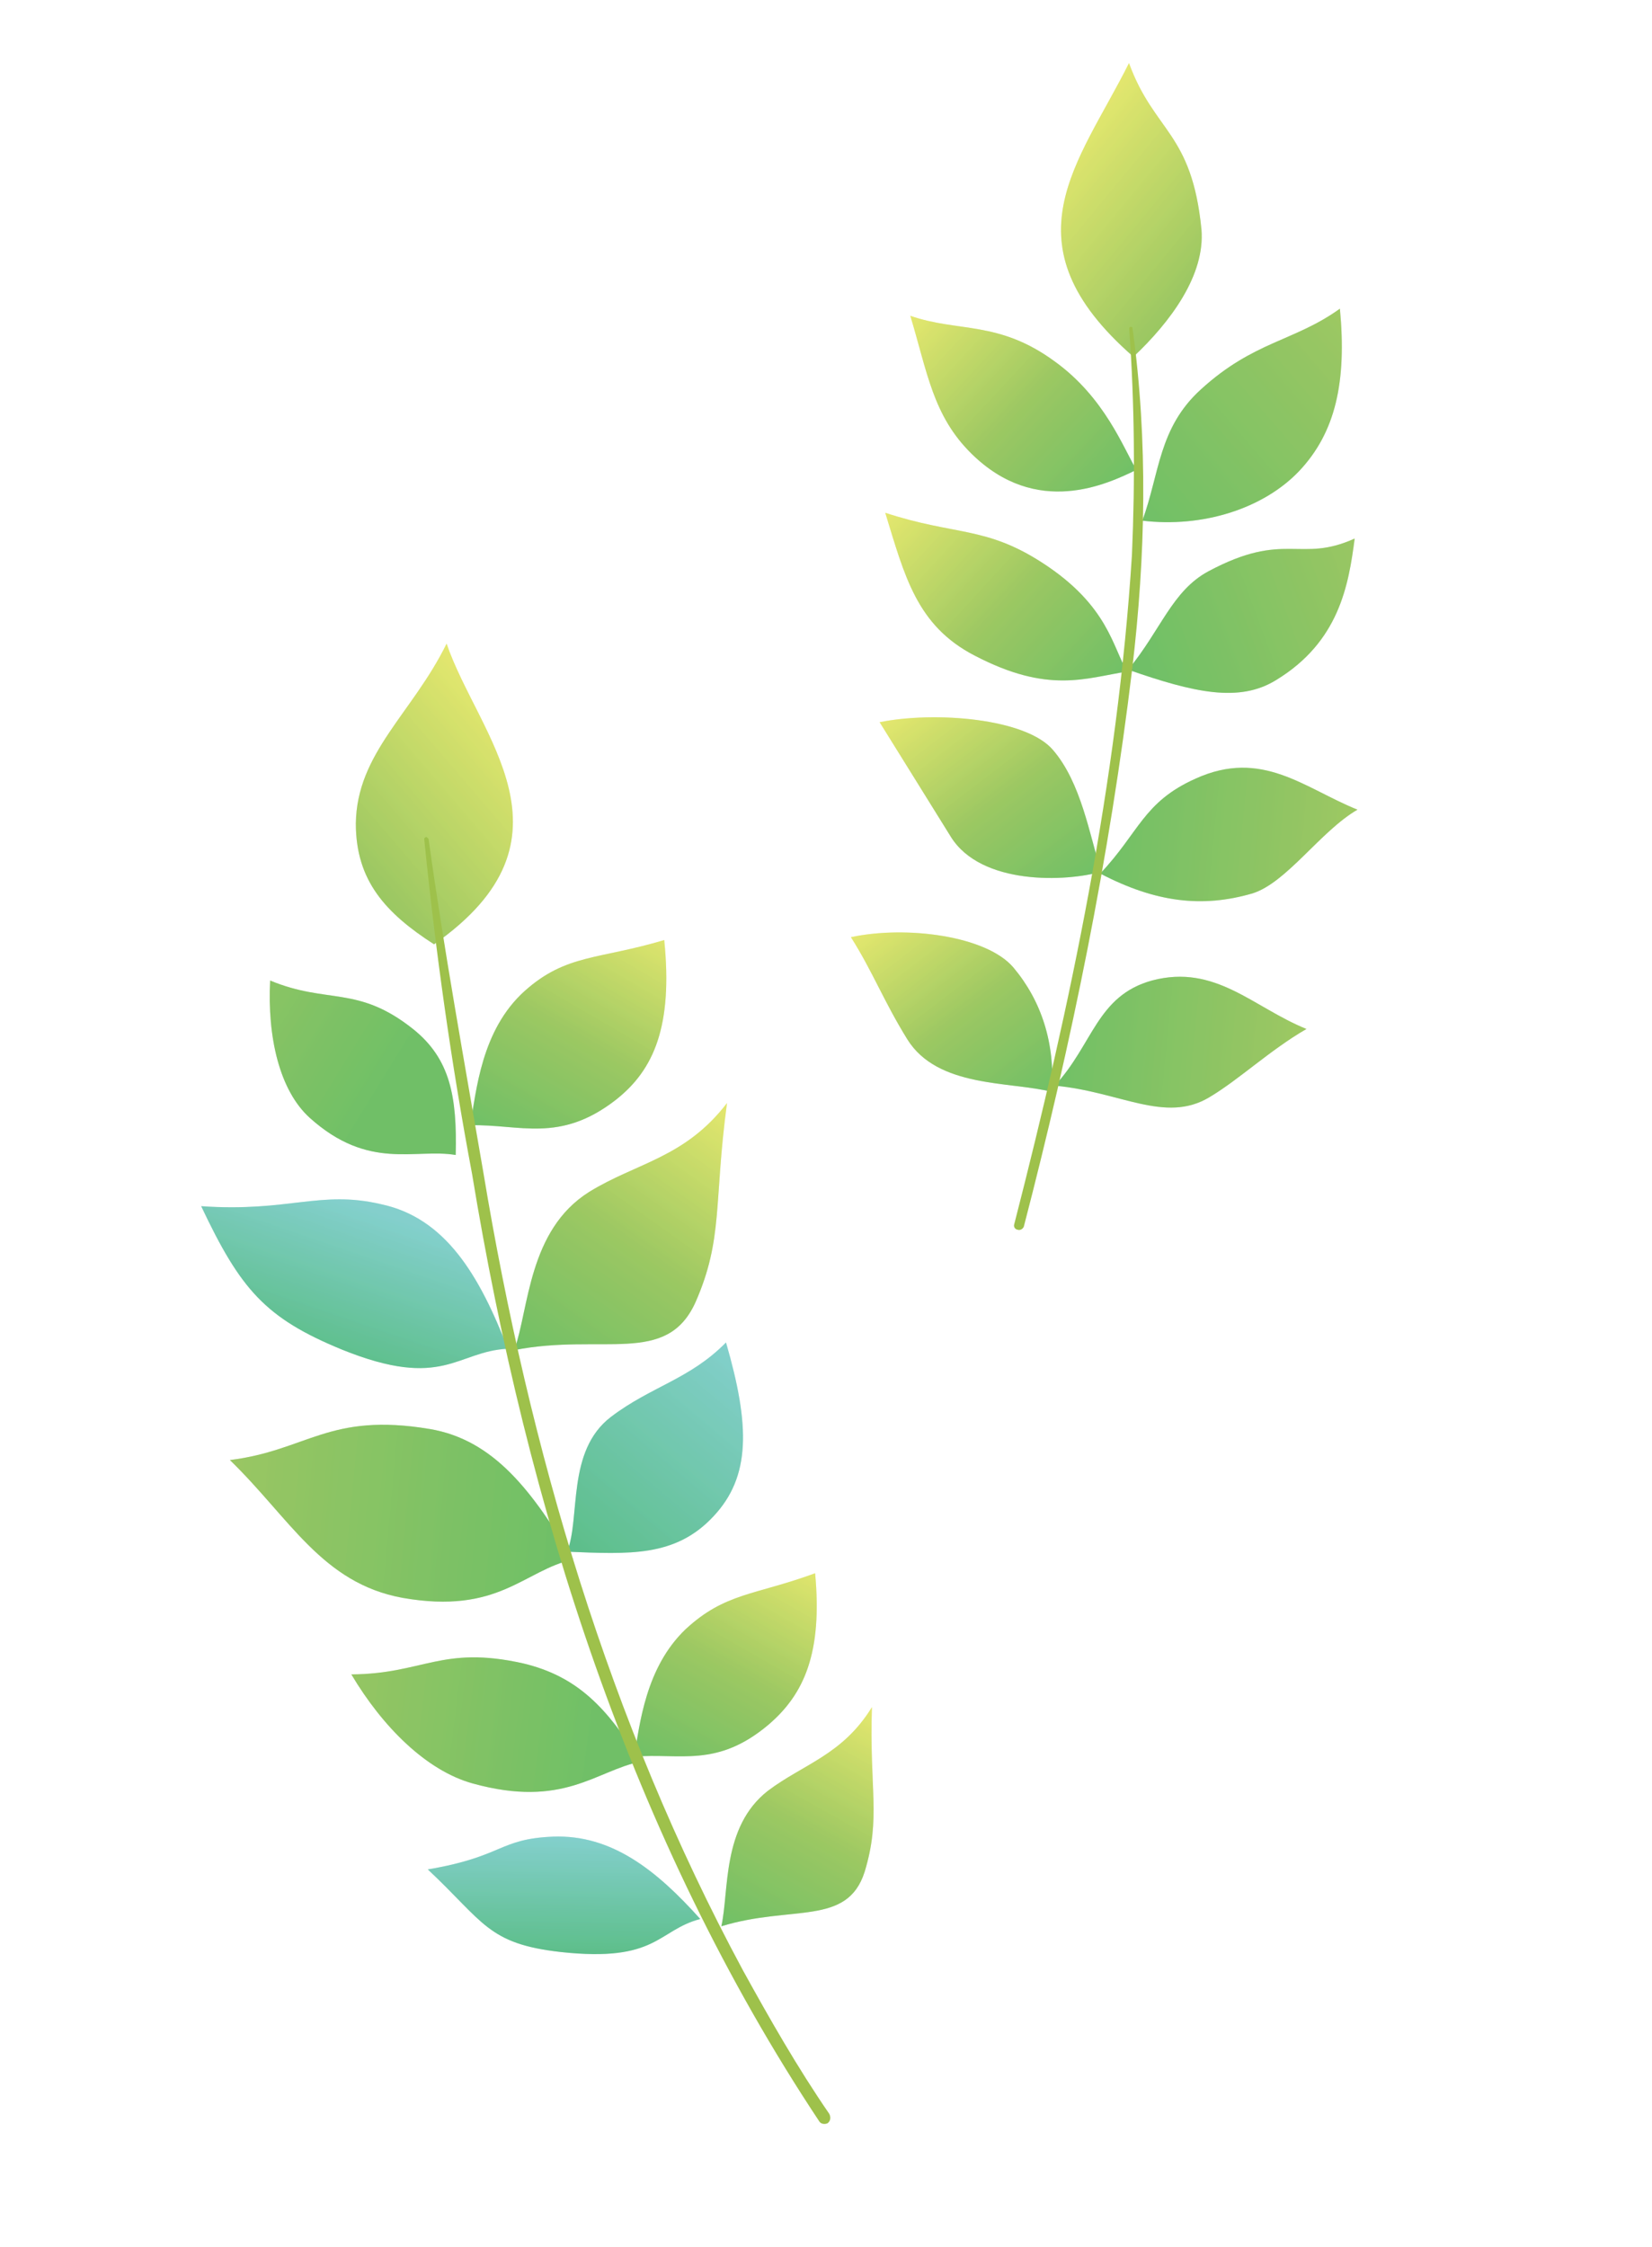 <svg width="253" height="344" viewBox="0 0 253 344" fill="none" xmlns="http://www.w3.org/2000/svg">
<path d="M80.364 151.692C86.719 146.019 91.685 146.916 101.727 143.906C103.045 157.027 100.186 163.76 94.299 168.381C85.691 175.061 79.613 172.068 72.001 172.259C72.975 167.004 73.67 157.707 80.364 151.692Z" fill="url(#paint0_linear_136_56324)"/>
<path style="mix-blend-mode:color-dodge" opacity="0.28" d="M80.364 151.692C86.719 146.019 91.685 146.916 101.727 143.906C103.045 157.027 100.186 163.76 94.299 168.381C85.691 175.061 79.613 172.068 72.001 172.259C72.975 167.004 73.67 157.707 80.364 151.692Z" fill="url(#paint1_linear_136_56324)"/>
<path d="M104.998 249.406C111.091 243.787 115.556 244.24 124.835 240.839C125.965 253.042 123.157 259.355 117.69 264.026C109.765 270.703 104.083 268.312 97.103 268.921C98 263.955 98.828 255.314 104.998 249.406Z" fill="url(#paint2_linear_136_56324)"/>
<path style="mix-blend-mode:color-dodge" opacity="0.28" d="M104.998 249.406C111.091 243.787 115.556 244.24 124.835 240.839C125.965 253.042 123.157 259.355 117.69 264.026C109.765 270.703 104.083 268.312 97.103 268.921C98 263.955 98.828 255.314 104.998 249.406Z" fill="url(#paint3_linear_136_56324)"/>
<path d="M90.213 182.47C97.492 177.975 104.866 177.287 111.34 168.857C109.281 184.172 110.801 189.6 106.512 199.359C102.092 209.145 92.302 204.042 78.767 206.674C81.023 200.337 80.892 188.339 90.213 182.47Z" fill="url(#paint4_linear_136_56324)"/>
<path style="mix-blend-mode:color-dodge" opacity="0.28" d="M90.213 182.47C97.492 177.975 104.866 177.287 111.34 168.857C109.281 184.172 110.801 189.6 106.512 199.359C102.092 209.145 92.302 204.042 78.767 206.674C81.023 200.337 80.892 188.339 90.213 182.47Z" fill="url(#paint5_linear_136_56324)"/>
<path d="M117.577 274.16C123.02 270.041 129.026 268.675 133.536 261.331C133.119 273.987 134.949 278.259 132.412 286.566C129.745 294.9 121.276 291.577 110.474 294.879C111.684 289.439 110.513 279.704 117.577 274.16Z" fill="url(#paint6_linear_136_56324)"/>
<path style="mix-blend-mode:color-dodge" opacity="0.28" d="M117.577 274.16C123.02 270.041 129.026 268.675 133.536 261.331C133.119 273.987 134.949 278.259 132.412 286.566C129.745 294.9 121.276 291.577 110.474 294.879C111.684 289.439 110.513 279.704 117.577 274.16Z" fill="url(#paint7_linear_136_56324)"/>
<path d="M93.567 216.901C99.716 212.227 105.645 211.151 111.186 205.509C114.891 218.278 114.978 226.049 109.255 232.138C103.427 238.386 96.363 237.918 86.857 237.54C88.935 232.332 86.711 222.129 93.567 216.901Z" fill="url(#paint8_linear_136_56324)"/>
<path style="mix-blend-mode:color-dodge" opacity="0.28" d="M93.567 216.901C99.716 212.227 105.645 211.151 111.186 205.509C114.891 218.278 114.978 226.049 109.255 232.138C103.427 238.386 96.363 237.918 86.857 237.54C88.935 232.332 86.711 222.129 93.567 216.901Z" fill="url(#paint9_linear_136_56324)"/>
<path d="M54.497 126.102C54.607 115.285 63.192 109.156 68.396 98.527C73.183 112.578 89.661 128.337 66.471 144.559C59.073 139.787 54.509 134.845 54.497 126.102Z" fill="url(#paint10_linear_136_56324)"/>
<path style="mix-blend-mode:color-dodge" opacity="0.28" d="M54.497 126.102C54.607 115.285 63.192 109.156 68.396 98.527C73.183 112.578 89.661 128.337 66.471 144.559C59.073 139.787 54.509 134.845 54.497 126.102Z" fill="url(#paint11_linear_136_56324)"/>
<path d="M63.246 157.516C54.763 150.78 50.181 153.766 41.37 150.103C40.935 158.664 42.756 166.9 47.448 171.132C56.489 179.258 63.562 175.761 69.789 176.81C70.012 167.883 68.963 162.085 63.246 157.516Z" fill="url(#paint12_linear_136_56324)"/>
<path style="mix-blend-mode:color-dodge" opacity="0.28" d="M63.246 157.516C54.763 150.78 50.181 153.766 41.37 150.103C40.935 158.664 42.756 166.9 47.448 171.132C56.489 179.258 63.562 175.761 69.789 176.81C70.012 167.883 68.963 162.085 63.246 157.516Z" fill="url(#paint13_linear_136_56324)"/>
<path d="M80.106 254.633C67.65 251.852 64.86 256.249 53.807 256.323C58.594 264.362 65.292 271.054 72.389 273.018C86.294 276.869 91.257 271.072 98.077 269.677C92.974 261.429 88.437 256.618 80.106 254.633Z" fill="url(#paint14_linear_136_56324)"/>
<path style="mix-blend-mode:color-dodge" opacity="0.28" d="M80.106 254.633C67.65 251.852 64.86 256.249 53.807 256.323C58.594 264.362 65.292 271.054 72.389 273.018C86.294 276.869 91.257 271.072 98.077 269.677C92.974 261.429 88.437 256.618 80.106 254.633Z" fill="url(#paint15_linear_136_56324)"/>
<path d="M58.349 184.342C49.019 182.152 44.256 185.585 30.81 184.647C36.825 197.354 40.599 201.774 52.382 206.606C67.873 212.865 69.921 206.844 77.769 206.468C73.414 195.198 68.203 186.426 58.349 184.342Z" fill="url(#paint16_linear_136_56324)"/>
<path style="mix-blend-mode:color-dodge" opacity="0.28" d="M58.349 184.342C49.019 182.152 44.256 185.585 30.81 184.647C36.825 197.354 40.599 201.774 52.382 206.606C67.873 212.865 69.921 206.844 77.769 206.468C73.414 195.198 68.203 186.426 58.349 184.342Z" fill="url(#paint17_linear_136_56324)"/>
<path d="M84.712 281.157C76.312 281.509 77.137 284.209 65.516 286.177C74.136 294.251 74.675 297.557 85.865 298.821C100.68 300.436 100.632 295.527 107.24 293.765C100.513 286.26 93.663 280.829 84.712 281.157Z" fill="url(#paint18_linear_136_56324)"/>
<path style="mix-blend-mode:color-dodge" opacity="0.28" d="M84.712 281.157C76.312 281.509 77.137 284.209 65.516 286.177C74.136 294.251 74.675 297.557 85.865 298.821C100.68 300.436 100.632 295.527 107.24 293.765C100.513 286.26 93.663 280.829 84.712 281.157Z" fill="url(#paint19_linear_136_56324)"/>
<path d="M65.798 218.755C50.375 216.171 47.067 222.04 35.206 223.51C44.408 232.422 49.309 242.351 61.658 244.607C76.398 247.194 80.201 240.404 87.781 238.717C81.566 228.374 75.703 220.418 65.798 218.755Z" fill="url(#paint20_linear_136_56324)"/>
<path style="mix-blend-mode:color-dodge" opacity="0.28" d="M65.798 218.755C50.375 216.171 47.067 222.04 35.206 223.51C44.408 232.422 49.309 242.351 61.658 244.607C76.398 247.194 80.201 240.404 87.781 238.717C81.566 228.374 75.703 220.418 65.798 218.755Z" fill="url(#paint21_linear_136_56324)"/>
<path d="M65.639 128.469C67.917 144.946 71.199 162.994 74.028 179.496C81.066 221.917 93.272 263.555 113.759 301.586C117.888 309.077 122.147 316.54 127.009 323.608C127.247 324.106 127.224 324.657 126.753 325.027C126.255 325.265 125.677 325.11 125.465 324.743C96.632 281.314 80.684 230.74 72.296 179.713C69.124 162.872 66.713 145.739 64.983 128.603C64.93 128.34 65.034 128.182 65.296 128.129C65.454 128.233 65.612 128.337 65.639 128.469Z" fill="#9EC14B"/>
<path d="M161.585 55.372C152.938 48.998 146.738 50.911 139.409 48.34C142.016 56.95 142.86 63.616 148.757 69.428C158.762 79.308 169.631 74.071 174.046 71.925C172.055 68.639 169.233 60.909 161.585 55.372Z" fill="url(#paint22_linear_136_56324)"/>
<path style="mix-blend-mode:color-dodge" opacity="0.28" d="M161.585 55.372C152.938 48.998 146.738 50.911 139.409 48.34C142.016 56.95 142.86 63.616 148.757 69.428C158.762 79.308 169.631 74.071 174.046 71.925C172.055 68.639 169.233 60.909 161.585 55.372Z" fill="url(#paint23_linear_136_56324)"/>
<path d="M161.282 114.833C157.178 109.961 143.205 108.842 134.712 110.556C138.044 115.933 141.966 122.194 145.629 128.118C150.301 135.586 163.391 134.976 168.634 133.442C166.854 127.764 165.571 119.831 161.282 114.833Z" fill="url(#paint24_linear_136_56324)"/>
<path style="mix-blend-mode:color-dodge" opacity="0.28" d="M161.282 114.833C157.178 109.961 143.205 108.842 134.712 110.556C138.044 115.933 141.966 122.194 145.629 128.118C150.301 135.586 163.391 134.976 168.634 133.442C166.854 127.764 165.571 119.831 161.282 114.833Z" fill="url(#paint25_linear_136_56324)"/>
<path d="M159.679 86.184C150.941 80.505 146.306 82.017 135.571 78.497C138.544 88.164 140.375 95.765 149.256 100.354C160.585 106.271 166.255 103.784 172.636 102.802C170.386 99.18 169.813 92.752 159.679 86.184Z" fill="url(#paint26_linear_136_56324)"/>
<path style="mix-blend-mode:color-dodge" opacity="0.28" d="M159.679 86.184C150.941 80.505 146.306 82.017 135.571 78.497C138.544 88.164 140.375 95.765 149.256 100.354C160.585 106.271 166.255 103.784 172.636 102.802C170.386 99.18 169.813 92.752 159.679 86.184Z" fill="url(#paint27_linear_136_56324)"/>
<path d="M183.999 35.104C182.519 20.187 176.763 20.242 172.902 9.652C165.251 24.991 153.574 37.181 173.584 54.619C179.22 49.305 184.593 42.14 183.999 35.104Z" fill="url(#paint28_linear_136_56324)"/>
<path style="mix-blend-mode:color-dodge" opacity="0.28" d="M183.999 35.104C182.519 20.187 176.763 20.242 172.902 9.652C165.251 24.991 153.574 37.181 173.584 54.619C179.22 49.305 184.593 42.14 183.999 35.104Z" fill="url(#paint29_linear_136_56324)"/>
<path d="M183.926 59.6C192.054 52.191 198.193 52.287 205.204 47.252C206.259 58.483 204.541 66.226 198.927 72.149C193.438 77.886 184.181 80.812 174.946 79.707C177.603 72.49 177.406 65.506 183.926 59.6Z" fill="url(#paint30_linear_136_56324)"/>
<path style="mix-blend-mode:color-dodge" opacity="0.28" d="M183.926 59.6C192.054 52.191 198.193 52.287 205.204 47.252C206.259 58.483 204.541 66.226 198.927 72.149C193.438 77.886 184.181 80.812 174.946 79.707C177.603 72.49 177.406 65.506 183.926 59.6Z" fill="url(#paint31_linear_136_56324)"/>
<path d="M183.101 119.195C193.285 114.575 199.751 120.664 207.894 123.947C202.22 127.239 197.054 135.137 191.798 136.77C184.145 138.997 176.993 138.164 168.496 133.726C174.459 127.446 175.068 122.785 183.101 119.195Z" fill="url(#paint32_linear_136_56324)"/>
<path style="mix-blend-mode:color-dodge" opacity="0.28" d="M183.101 119.195C193.285 114.575 199.751 120.664 207.894 123.947C202.22 127.239 197.054 135.137 191.798 136.77C184.145 138.997 176.993 138.164 168.496 133.726C174.459 127.446 175.068 122.785 183.101 119.195Z" fill="url(#paint33_linear_136_56324)"/>
<path d="M155.218 148.128C151.115 143.256 138.819 141.65 130.313 143.463C133.657 148.741 135.295 153.191 138.959 159.115C143.631 166.583 154.664 165.503 161.104 167.151C161.58 159.649 159.494 153.225 155.218 148.128Z" fill="url(#paint34_linear_136_56324)"/>
<path style="mix-blend-mode:color-dodge" opacity="0.28" d="M155.218 148.128C151.115 143.256 138.819 141.65 130.313 143.463C133.657 148.741 135.295 153.191 138.959 159.115C143.631 166.583 154.664 165.503 161.104 167.151C161.58 159.649 159.494 153.225 155.218 148.128Z" fill="url(#paint35_linear_136_56324)"/>
<path d="M176.443 150.094C186.157 147.53 191.937 154.235 200.08 157.518C194.406 160.81 189.792 165.25 185.2 167.978C178.418 172.034 171.499 167.097 161.532 166.198C167.396 159.905 167.971 152.416 176.443 150.094Z" fill="url(#paint36_linear_136_56324)"/>
<path style="mix-blend-mode:color-dodge" opacity="0.28" d="M176.443 150.094C186.157 147.53 191.937 154.235 200.08 157.518C194.406 160.81 189.792 165.25 185.2 167.978C178.418 172.034 171.499 167.097 161.532 166.198C167.396 159.905 167.971 152.416 176.443 150.094Z" fill="url(#paint37_linear_136_56324)"/>
<path d="M185.025 87.478C196.843 81.155 198.998 86.278 207.466 82.442C206.533 89.581 205.096 98.268 195.352 104.156C189.763 107.561 182.9 106.059 172.773 102.518C177.806 96.418 179.488 90.486 185.025 87.478Z" fill="url(#paint38_linear_136_56324)"/>
<path style="mix-blend-mode:color-dodge" opacity="0.28" d="M185.025 87.478C196.843 81.155 198.998 86.278 207.466 82.442C206.533 89.581 205.096 98.268 195.352 104.156C189.763 107.561 182.9 106.059 172.773 102.518C177.806 96.418 179.488 90.486 185.025 87.478Z" fill="url(#paint39_linear_136_56324)"/>
<path d="M173.447 50.265C175.832 67.519 175.45 85.118 173.395 102.397C169.936 131.192 164.098 159.676 156.799 187.767C156.648 188.151 156.212 188.396 155.828 188.245C155.432 188.193 155.186 187.758 155.337 187.374C163.957 153.808 171.154 119.552 173.355 84.945C173.852 73.413 173.755 61.802 172.938 50.3C172.964 50.101 173.076 50.015 173.175 50.028C173.275 50.041 173.473 50.067 173.447 50.265Z" fill="#9EC14B"/>
<defs>
<linearGradient id="paint0_linear_136_56324" x1="68.734" y1="169.846" x2="89.331" y2="134.405" gradientUnits="userSpaceOnUse">
<stop stop-color="#70BF66"/>
<stop offset="0.464" stop-color="#9BC762"/>
<stop offset="0.999" stop-color="#E4E76E"/>
</linearGradient>
<linearGradient id="paint1_linear_136_56324" x1="68.734" y1="169.846" x2="89.331" y2="134.405" gradientUnits="userSpaceOnUse">
<stop stop-color="#70BF66"/>
<stop offset="0.464" stop-color="#9BC762"/>
<stop offset="0.999" stop-color="#E4E76E"/>
</linearGradient>
<linearGradient id="paint2_linear_136_56324" x1="94.08" y1="266.863" x2="113.52" y2="232.844" gradientUnits="userSpaceOnUse">
<stop stop-color="#70BF66"/>
<stop offset="0.464" stop-color="#9BC762"/>
<stop offset="0.999" stop-color="#E4E76E"/>
</linearGradient>
<linearGradient id="paint3_linear_136_56324" x1="94.08" y1="266.863" x2="113.52" y2="232.844" gradientUnits="userSpaceOnUse">
<stop stop-color="#70BF66"/>
<stop offset="0.464" stop-color="#9BC762"/>
<stop offset="0.999" stop-color="#E4E76E"/>
</linearGradient>
<linearGradient id="paint4_linear_136_56324" x1="73.859" y1="203.23" x2="102.694" y2="162.755" gradientUnits="userSpaceOnUse">
<stop stop-color="#70BF66"/>
<stop offset="0.464" stop-color="#9BC762"/>
<stop offset="0.999" stop-color="#E4E76E"/>
</linearGradient>
<linearGradient id="paint5_linear_136_56324" x1="73.859" y1="203.23" x2="102.694" y2="162.755" gradientUnits="userSpaceOnUse">
<stop stop-color="#70BF66"/>
<stop offset="0.464" stop-color="#9BC762"/>
<stop offset="0.999" stop-color="#E4E76E"/>
</linearGradient>
<linearGradient id="paint6_linear_136_56324" x1="106.113" y1="292.5" x2="125.894" y2="257.108" gradientUnits="userSpaceOnUse">
<stop stop-color="#70BF66"/>
<stop offset="0.464" stop-color="#9BC762"/>
<stop offset="0.999" stop-color="#E4E76E"/>
</linearGradient>
<linearGradient id="paint7_linear_136_56324" x1="106.113" y1="292.5" x2="125.894" y2="257.108" gradientUnits="userSpaceOnUse">
<stop stop-color="#70BF66"/>
<stop offset="0.464" stop-color="#9BC762"/>
<stop offset="0.999" stop-color="#E4E76E"/>
</linearGradient>
<linearGradient id="paint8_linear_136_56324" x1="80.871" y1="231.559" x2="106.642" y2="201.012" gradientUnits="userSpaceOnUse">
<stop offset="0.014" stop-color="#5DBE8A"/>
<stop offset="1" stop-color="#83CFCC"/>
</linearGradient>
<linearGradient id="paint9_linear_136_56324" x1="80.871" y1="231.559" x2="106.642" y2="201.012" gradientUnits="userSpaceOnUse">
<stop offset="0.014" stop-color="#5DBE8A"/>
<stop offset="1" stop-color="#83CFCC"/>
</linearGradient>
<linearGradient id="paint10_linear_136_56324" x1="43.292" y1="120.174" x2="68.445" y2="98.575" gradientUnits="userSpaceOnUse">
<stop offset="0.025" stop-color="#9BC762"/>
<stop offset="0.999" stop-color="#E4E76E"/>
</linearGradient>
<linearGradient id="paint11_linear_136_56324" x1="43.292" y1="120.174" x2="68.445" y2="98.575" gradientUnits="userSpaceOnUse">
<stop offset="0.025" stop-color="#9BC762"/>
<stop offset="0.999" stop-color="#E4E76E"/>
</linearGradient>
<linearGradient id="paint12_linear_136_56324" x1="9.683" y1="245.133" x2="-23.984" y2="224.357" gradientUnits="userSpaceOnUse">
<stop stop-color="#70BF66"/>
<stop offset="0.999" stop-color="#9DC762"/>
</linearGradient>
<linearGradient id="paint13_linear_136_56324" x1="9.683" y1="245.133" x2="-23.984" y2="224.357" gradientUnits="userSpaceOnUse">
<stop stop-color="#70BF66"/>
<stop offset="0.999" stop-color="#9DC762"/>
</linearGradient>
<linearGradient id="paint14_linear_136_56324" x1="79.198" y1="354.599" x2="33.31" y2="348.753" gradientUnits="userSpaceOnUse">
<stop stop-color="#70BF66"/>
<stop offset="0.999" stop-color="#9DC762"/>
</linearGradient>
<linearGradient id="paint15_linear_136_56324" x1="79.198" y1="354.599" x2="33.31" y2="348.753" gradientUnits="userSpaceOnUse">
<stop stop-color="#70BF66"/>
<stop offset="0.999" stop-color="#9DC762"/>
</linearGradient>
<linearGradient id="paint16_linear_136_56324" x1="25.733" y1="199.375" x2="33.335" y2="177.195" gradientUnits="userSpaceOnUse">
<stop offset="0.014" stop-color="#5DBE8A"/>
<stop offset="1" stop-color="#83CFCC"/>
</linearGradient>
<linearGradient id="paint17_linear_136_56324" x1="25.733" y1="199.375" x2="33.335" y2="177.195" gradientUnits="userSpaceOnUse">
<stop offset="0.014" stop-color="#5DBE8A"/>
<stop offset="1" stop-color="#83CFCC"/>
</linearGradient>
<linearGradient id="paint18_linear_136_56324" x1="65.33" y1="298.865" x2="65.624" y2="280.911" gradientUnits="userSpaceOnUse">
<stop offset="0.014" stop-color="#5DBE8A"/>
<stop offset="1" stop-color="#83CFCC"/>
</linearGradient>
<linearGradient id="paint19_linear_136_56324" x1="65.33" y1="298.865" x2="65.624" y2="280.911" gradientUnits="userSpaceOnUse">
<stop offset="0.014" stop-color="#5DBE8A"/>
<stop offset="1" stop-color="#83CFCC"/>
</linearGradient>
<linearGradient id="paint20_linear_136_56324" x1="77.285" y1="309.272" x2="23.19" y2="304.215" gradientUnits="userSpaceOnUse">
<stop stop-color="#70BF66"/>
<stop offset="0.999" stop-color="#9DC762"/>
</linearGradient>
<linearGradient id="paint21_linear_136_56324" x1="77.285" y1="309.272" x2="23.19" y2="304.215" gradientUnits="userSpaceOnUse">
<stop stop-color="#70BF66"/>
<stop offset="0.999" stop-color="#9DC762"/>
</linearGradient>
<linearGradient id="paint22_linear_136_56324" x1="176.643" y1="69.075" x2="146.37" y2="40.868" gradientUnits="userSpaceOnUse">
<stop stop-color="#70BF66"/>
<stop offset="0.464" stop-color="#9BC762"/>
<stop offset="0.999" stop-color="#E4E76E"/>
</linearGradient>
<linearGradient id="paint23_linear_136_56324" x1="176.643" y1="69.075" x2="146.37" y2="40.868" gradientUnits="userSpaceOnUse">
<stop stop-color="#70BF66"/>
<stop offset="0.464" stop-color="#9BC762"/>
<stop offset="0.999" stop-color="#E4E76E"/>
</linearGradient>
<linearGradient id="paint24_linear_136_56324" x1="173.001" y1="130.072" x2="149.432" y2="99.289" gradientUnits="userSpaceOnUse">
<stop stop-color="#70BF66"/>
<stop offset="0.464" stop-color="#9BC762"/>
<stop offset="0.999" stop-color="#E4E76E"/>
</linearGradient>
<linearGradient id="paint25_linear_136_56324" x1="173.001" y1="130.072" x2="149.432" y2="99.289" gradientUnits="userSpaceOnUse">
<stop stop-color="#70BF66"/>
<stop offset="0.464" stop-color="#9BC762"/>
<stop offset="0.999" stop-color="#E4E76E"/>
</linearGradient>
<linearGradient id="paint26_linear_136_56324" x1="175.386" y1="99.864" x2="143.145" y2="70.259" gradientUnits="userSpaceOnUse">
<stop stop-color="#70BF66"/>
<stop offset="0.464" stop-color="#9BC762"/>
<stop offset="0.999" stop-color="#E4E76E"/>
</linearGradient>
<linearGradient id="paint27_linear_136_56324" x1="175.386" y1="99.864" x2="143.145" y2="70.259" gradientUnits="userSpaceOnUse">
<stop stop-color="#70BF66"/>
<stop offset="0.464" stop-color="#9BC762"/>
<stop offset="0.999" stop-color="#E4E76E"/>
</linearGradient>
<linearGradient id="paint28_linear_136_56324" x1="195.725" y1="28.48" x2="172.873" y2="9.618" gradientUnits="userSpaceOnUse">
<stop offset="0.025" stop-color="#9BC762"/>
<stop offset="0.999" stop-color="#E4E76E"/>
</linearGradient>
<linearGradient id="paint29_linear_136_56324" x1="195.725" y1="28.48" x2="172.873" y2="9.618" gradientUnits="userSpaceOnUse">
<stop offset="0.025" stop-color="#9BC762"/>
<stop offset="0.999" stop-color="#E4E76E"/>
</linearGradient>
<linearGradient id="paint30_linear_136_56324" x1="207.768" y1="117.856" x2="241.186" y2="89.119" gradientUnits="userSpaceOnUse">
<stop stop-color="#70BF66"/>
<stop offset="0.999" stop-color="#9DC762"/>
</linearGradient>
<linearGradient id="paint31_linear_136_56324" x1="207.768" y1="117.856" x2="241.186" y2="89.119" gradientUnits="userSpaceOnUse">
<stop stop-color="#70BF66"/>
<stop offset="0.999" stop-color="#9DC762"/>
</linearGradient>
<linearGradient id="paint32_linear_136_56324" x1="165.869" y1="155.749" x2="203.67" y2="159.382" gradientUnits="userSpaceOnUse">
<stop stop-color="#70BF66"/>
<stop offset="0.999" stop-color="#9DC762"/>
</linearGradient>
<linearGradient id="paint33_linear_136_56324" x1="165.869" y1="155.749" x2="203.67" y2="159.382" gradientUnits="userSpaceOnUse">
<stop stop-color="#70BF66"/>
<stop offset="0.999" stop-color="#9DC762"/>
</linearGradient>
<linearGradient id="paint34_linear_136_56324" x1="166.588" y1="162.982" x2="143.743" y2="133.145" gradientUnits="userSpaceOnUse">
<stop stop-color="#70BF66"/>
<stop offset="0.464" stop-color="#9BC762"/>
<stop offset="0.999" stop-color="#E4E76E"/>
</linearGradient>
<linearGradient id="paint35_linear_136_56324" x1="166.588" y1="162.982" x2="143.743" y2="133.145" gradientUnits="userSpaceOnUse">
<stop stop-color="#70BF66"/>
<stop offset="0.464" stop-color="#9BC762"/>
<stop offset="0.999" stop-color="#E4E76E"/>
</linearGradient>
<linearGradient id="paint36_linear_136_56324" x1="158.942" y1="187.815" x2="196.055" y2="191.381" gradientUnits="userSpaceOnUse">
<stop stop-color="#70BF66"/>
<stop offset="0.999" stop-color="#9DC762"/>
</linearGradient>
<linearGradient id="paint37_linear_136_56324" x1="158.942" y1="187.815" x2="196.055" y2="191.381" gradientUnits="userSpaceOnUse">
<stop stop-color="#70BF66"/>
<stop offset="0.999" stop-color="#9DC762"/>
</linearGradient>
<linearGradient id="paint38_linear_136_56324" x1="194.833" y1="153.074" x2="232.214" y2="139.294" gradientUnits="userSpaceOnUse">
<stop stop-color="#70BF66"/>
<stop offset="0.999" stop-color="#9DC762"/>
</linearGradient>
<linearGradient id="paint39_linear_136_56324" x1="194.833" y1="153.074" x2="232.214" y2="139.294" gradientUnits="userSpaceOnUse">
<stop stop-color="#70BF66"/>
<stop offset="0.999" stop-color="#9DC762"/>
</linearGradient>
</defs>
</svg>
